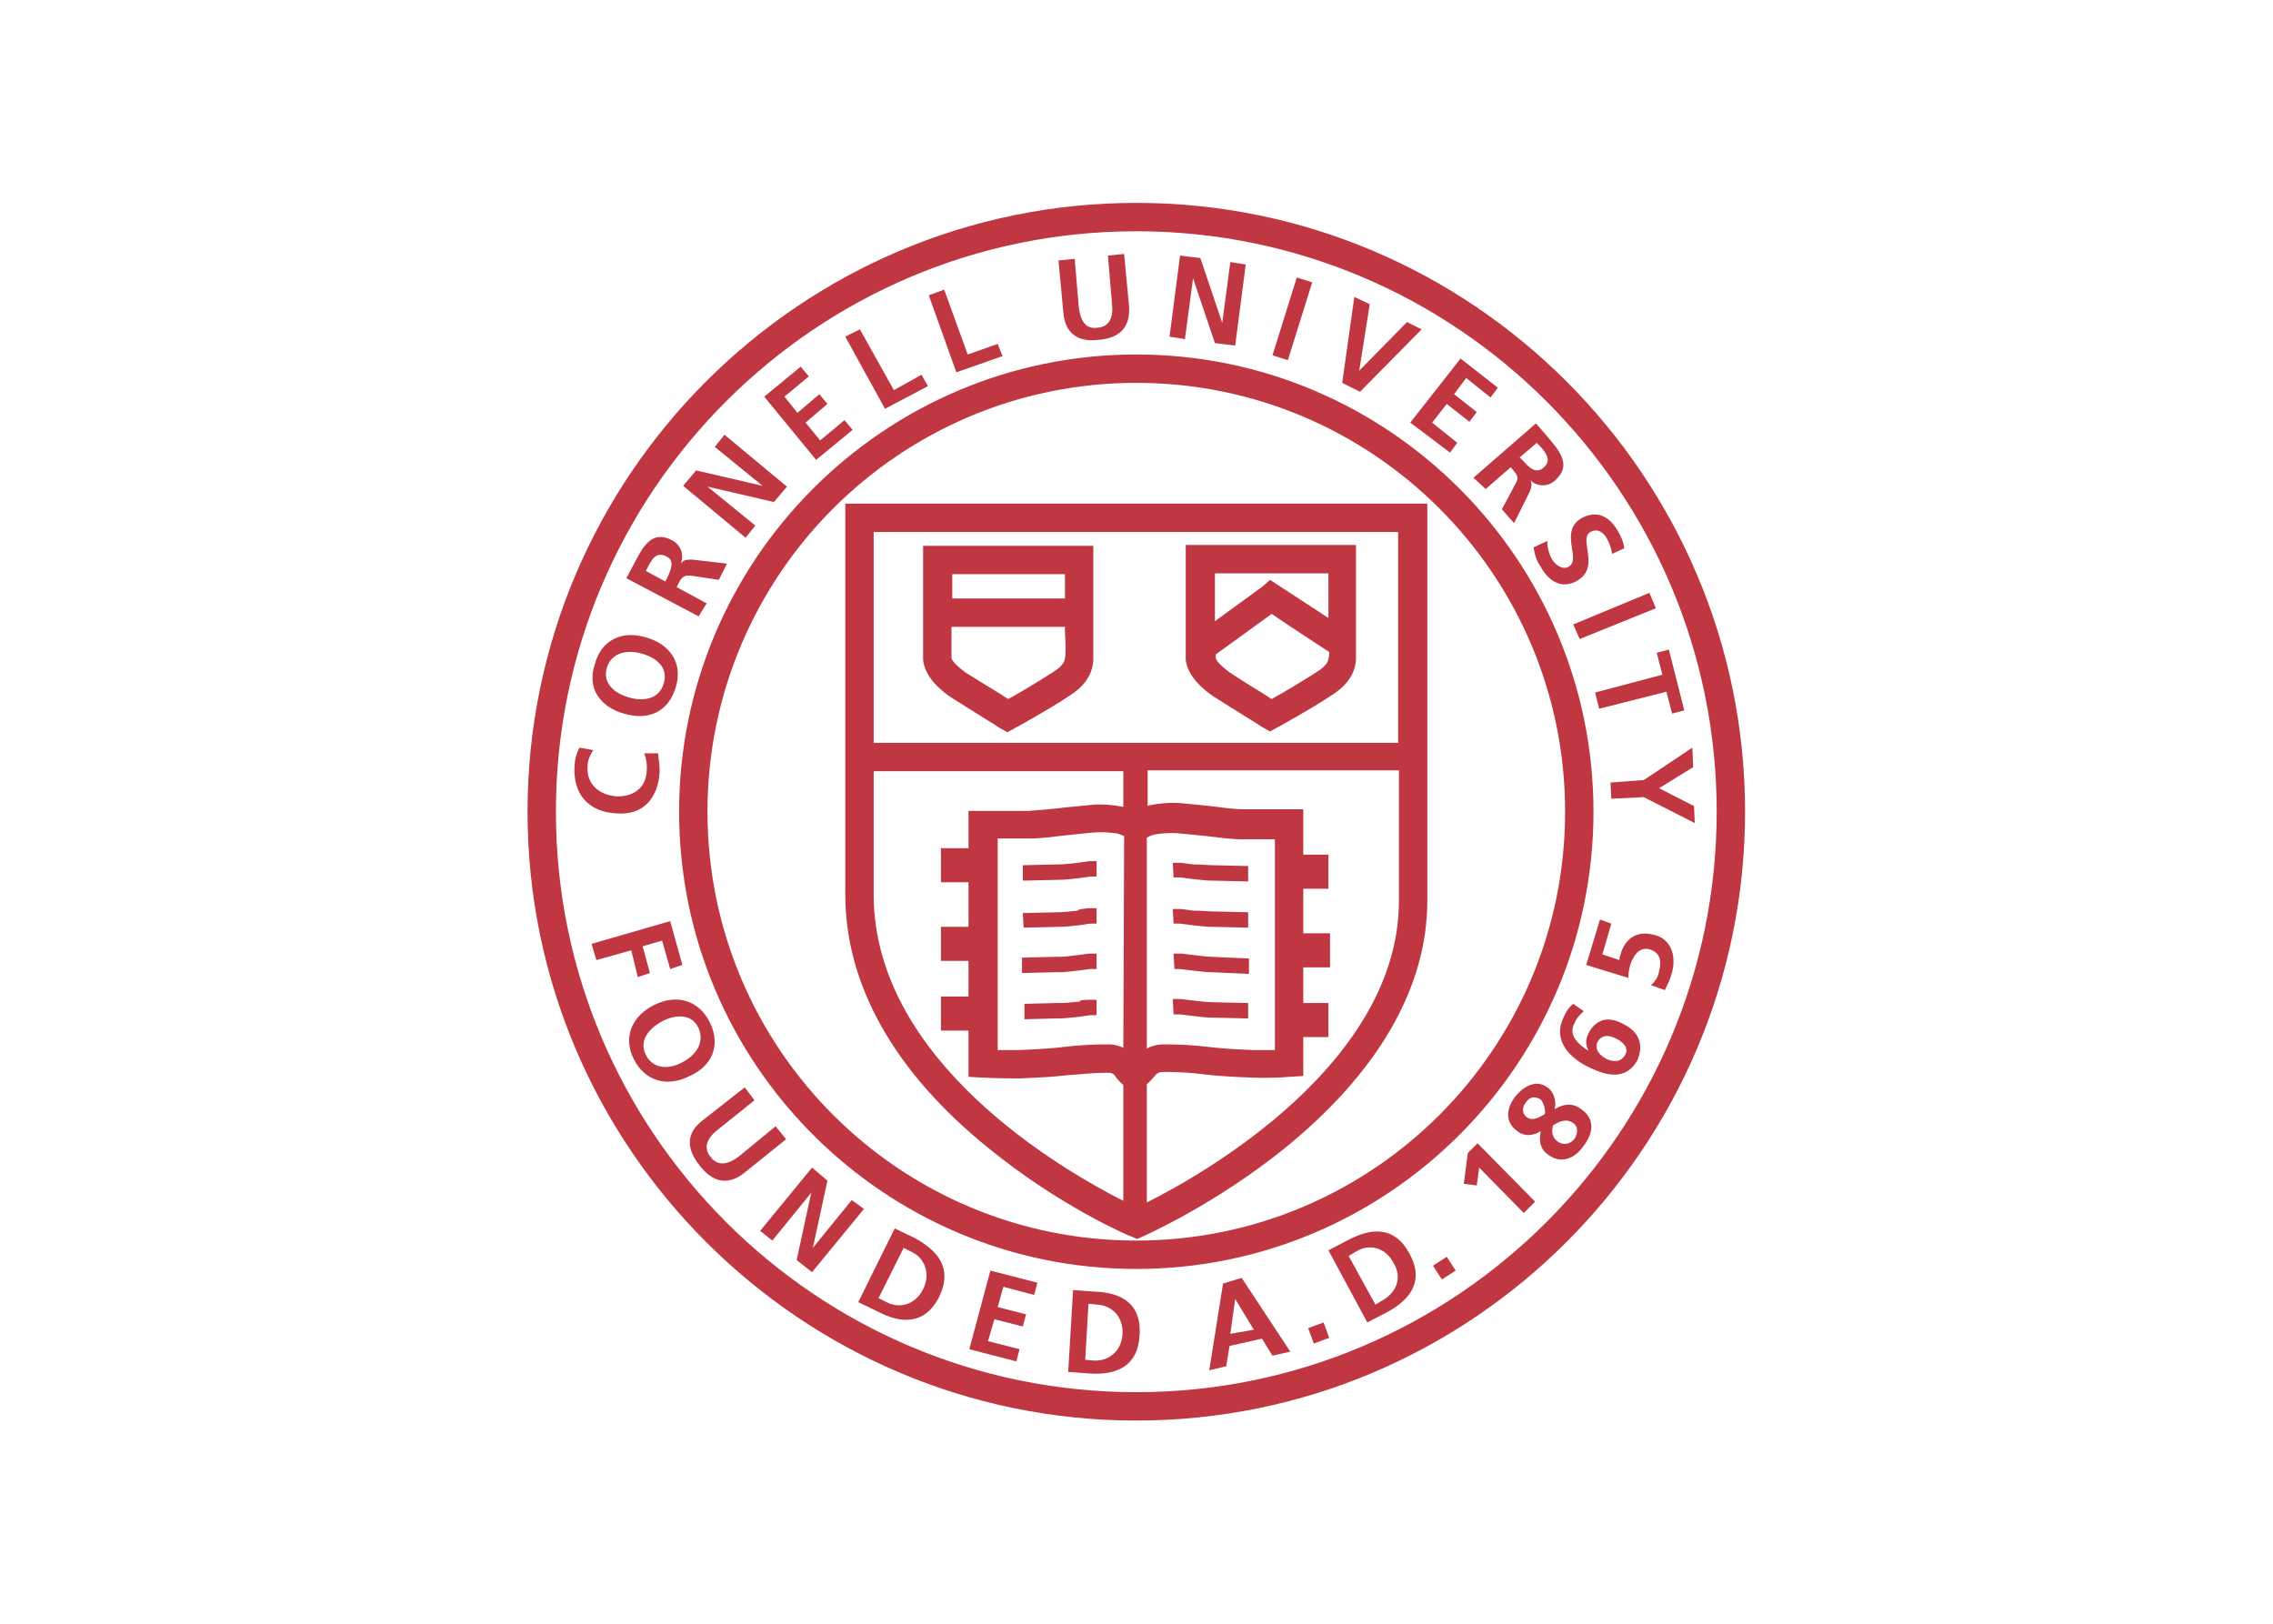 <?xml version="1.0" encoding="UTF-8" standalone="no"?>
<!DOCTYPE svg PUBLIC "-//W3C//DTD SVG 1.1//EN" "http://www.w3.org/Graphics/SVG/1.1/DTD/svg11.dtd">
<svg width="100%" height="100%" viewBox="0 0 560 400" version="1.1" xmlns="http://www.w3.org/2000/svg" xmlns:xlink="http://www.w3.org/1999/xlink" xml:space="preserve" xmlns:serif="http://www.serif.com/" style="fill-rule:evenodd;clip-rule:evenodd;stroke-linejoin:round;stroke-miterlimit:1.414;">
    <g id="logo" transform="matrix(1.902,0,0,1.902,-146.098,-119.574)">
        <path d="M224,89.145C180.53,89.145 145.145,124.53 145.145,168C145.145,211.47 180.53,246.855 224,246.855C267.47,246.855 302.855,211.47 302.855,168C302.855,124.53 267.47,89.145 224,89.145ZM224,243.18C182.525,243.18 148.82,209.475 148.82,168C148.82,126.525 182.525,92.82 224,92.82C265.475,92.82 299.18,126.525 299.18,168C299.18,209.475 265.475,243.18 224,243.18ZM224,108.78C191.345,108.78 164.78,135.345 164.78,168C164.78,200.655 191.345,227.22 224,227.22C256.655,227.22 283.22,200.655 283.22,168C283.22,135.345 256.655,108.78 224,108.78ZM224,223.545C193.34,223.545 168.455,198.66 168.455,168C168.455,137.34 193.34,112.455 224,112.455C254.66,112.455 279.545,137.34 279.545,168C279.545,198.66 254.66,223.545 224,223.545ZM186.305,128.1L186.305,178.71C186.305,190.47 192.71,201.81 204.995,211.68C214.025,219.03 222.95,222.915 223.37,223.02L224.105,223.335L224.84,223.02C225.26,222.81 234.08,218.925 243.11,211.68C255.185,201.915 261.695,190.89 261.695,179.55L261.695,128.1L186.305,128.1ZM257.915,131.775L257.915,159.075L189.98,159.075L189.98,131.775L257.915,131.775ZM241.955,198.87L239.225,198.87C236.6,198.765 234.92,198.66 233.24,198.45C231.455,198.24 229.88,198.135 227.57,198.135C226.625,198.135 225.995,198.345 225.365,198.66L225.365,171.36C225.575,171.255 225.89,171.045 226.415,170.94C226.415,170.94 228.095,170.625 229.88,170.835L233.03,171.15C234.815,171.36 236.285,171.57 237.755,171.57L241.955,171.57L241.955,198.87ZM222.32,198.555C221.795,198.345 221.165,198.135 220.43,198.135C218.225,198.135 216.545,198.24 214.76,198.45C213.08,198.66 211.295,198.765 208.775,198.87L206.045,198.87L206.045,171.465L210.245,171.465C211.61,171.465 213.185,171.255 214.97,171.045L218.015,170.73C219.905,170.52 221.585,170.835 221.585,170.835C221.9,170.94 222.215,171.045 222.425,171.15L222.32,198.555ZM189.98,178.71L189.98,162.75L222.32,162.75L222.32,167.37C222.11,167.37 220.01,166.845 217.7,167.16L214.55,167.475C212.87,167.685 211.4,167.79 210.035,167.895L206.045,167.895L202.265,167.895L202.265,172.725L198.695,172.725L198.695,177.135L202.265,177.135L202.265,182.91L198.695,182.91L198.695,187.32L202.265,187.32L202.265,191.94L198.695,191.94L198.695,196.35L202.265,196.35L202.265,202.335L204.05,202.44C204.155,202.44 206.255,202.545 208.775,202.545C211.505,202.44 213.29,202.335 215.075,202.125C216.755,202.02 218.33,201.81 220.325,201.81C220.955,201.81 221.165,202.02 221.48,202.545C221.69,202.755 221.9,203.07 222.32,203.385L222.32,218.4C214.445,214.41 189.98,200.34 189.98,178.71ZM225.365,218.61L225.365,203.28C225.785,202.965 225.995,202.65 226.205,202.44C226.625,201.915 226.835,201.705 227.57,201.705C229.67,201.705 231.14,201.81 232.82,202.02C234.5,202.23 236.39,202.335 239.12,202.44C241.85,202.545 243.845,202.335 243.845,202.335L245.63,202.23L245.63,197.19L248.885,197.19L248.885,192.78L245.63,192.78L245.63,188.16L249.095,188.16L249.095,183.75L245.63,183.75L245.63,177.975L248.885,177.975L248.885,173.565L245.63,173.565L245.63,167.685L241.955,167.685L237.965,167.685C236.705,167.685 235.235,167.475 233.555,167.265L230.405,166.95C227.99,166.635 225.89,167.16 225.785,167.16C225.68,167.16 225.575,167.16 225.47,167.265L225.47,162.645L258.02,162.645L258.02,179.655C257.915,200.55 232.925,214.83 225.365,218.61ZM199.85,153.09C202.475,154.77 206.255,157.08 206.36,157.185L207.305,157.71L208.25,157.185C208.46,157.08 212.66,154.77 215.18,153.09C217.385,151.725 218.33,150.15 218.435,148.365L218.435,135.45L218.435,133.56L196.385,133.56L196.385,148.365C196.595,150.045 197.75,151.62 199.85,153.09ZM214.76,148.05C214.76,148.89 213.71,149.625 213.185,149.94C211.4,151.095 208.775,152.67 207.41,153.405C206.15,152.565 203.63,151.095 201.845,149.94C200.585,148.995 200.06,148.365 200.06,148.05L200.06,144.06L214.76,144.06L214.76,144.69C214.865,146.58 214.865,147.84 214.76,148.05ZM214.76,137.235L214.76,140.385L200.165,140.385L200.165,137.235L214.76,137.235ZM233.87,152.985C236.495,154.665 240.275,156.975 240.38,157.08L241.325,157.605L242.27,157.08C242.48,156.975 246.68,154.665 249.2,152.985C251.405,151.62 252.35,150.045 252.455,148.26L252.455,135.345L252.455,133.455L230.405,133.455L230.405,148.365C230.615,149.94 231.77,151.515 233.87,152.985ZM248.885,148.155C248.885,148.89 247.835,149.625 247.31,149.94C245.525,151.095 242.9,152.67 241.535,153.405C240.275,152.565 237.755,151.095 236.075,149.94C234.815,148.995 234.29,148.365 234.29,148.05L234.29,147.63C234.29,147.63 239.96,143.535 241.535,142.38C242.9,143.325 247.52,146.37 248.99,147.315C248.99,147.735 248.99,147.945 248.885,148.155C248.885,148.05 248.885,148.155 248.885,148.155ZM234.185,137.13L248.885,137.13L248.885,142.905L241.325,137.97L240.38,138.81L234.185,143.325L234.185,141.645C234.185,140.07 234.185,138.495 234.185,137.13ZM233.87,174.93L238.49,175.035L238.49,177.03L233.87,176.925C233.03,176.925 232.295,176.82 231.245,176.715L229.67,176.505L228.83,176.505L228.725,174.615L229.775,174.615L231.35,174.825C232.4,174.825 233.24,174.93 233.87,174.93ZM233.87,180.915L238.49,181.02L238.49,183.015L233.87,182.91C233.03,182.91 232.295,182.805 231.245,182.7L229.67,182.49L228.83,182.49L228.725,180.6L229.775,180.6L231.35,180.81C232.4,180.81 233.24,180.915 233.87,180.915ZM228.935,188.37L228.83,186.375L229.88,186.375L231.56,186.585C232.505,186.69 233.24,186.795 233.87,186.795L236.075,186.9L238.595,187.005L238.595,189L236.075,188.895L233.87,188.79C233.135,188.79 232.295,188.685 231.35,188.58L229.67,188.37L228.935,188.37ZM233.87,192.675L238.49,192.78L238.49,194.775L233.87,194.67C233.135,194.67 232.295,194.565 231.35,194.46C231.35,194.46 229.775,194.25 229.67,194.25L228.83,194.25L228.725,192.255L229.775,192.255L231.455,192.465C232.4,192.57 233.24,192.675 233.87,192.675ZM209.3,176.925L209.3,174.93L213.92,174.825C214.655,174.825 215.39,174.72 216.44,174.615L217.91,174.405L218.855,174.405L218.855,176.4L218.015,176.4L216.545,176.61C215.6,176.715 214.655,176.82 213.92,176.82L209.3,176.925ZM217.91,180.495L218.855,180.495L218.855,182.49L218.015,182.49L216.65,182.7C215.705,182.805 214.76,182.91 214.025,182.91L209.405,183.015L209.3,181.125L213.92,181.02C214.655,181.02 215.39,180.915 216.44,180.81C216.335,180.6 217.91,180.495 217.91,180.495ZM217.91,186.375L218.855,186.375L218.855,188.37L218.015,188.37L216.44,188.58C215.495,188.685 214.655,188.79 213.92,188.79L213.395,188.79L209.195,188.895L209.195,186.9L213.395,186.795L213.92,186.795C214.655,186.795 215.39,186.69 216.335,186.585L217.91,186.375ZM217.91,192.36L218.855,192.36L218.855,194.355L218.015,194.355L216.545,194.565C215.6,194.67 214.655,194.775 213.92,194.775L213.5,194.775L209.51,194.88L209.51,192.885L213.5,192.78L214.235,192.78C214.97,192.78 215.705,192.675 216.755,192.57C216.44,192.36 217.91,192.36 217.91,192.36ZM214.55,103.32L213.92,96.6L216.02,96.39L216.545,102.585C216.755,104.37 217.385,105.525 218.96,105.315C220.535,105.21 221.06,103.95 220.85,102.165L220.325,95.97L222.425,95.76L223.055,102.48C223.265,105.315 221.795,106.68 219.065,106.89C216.44,107.205 214.76,106.05 214.55,103.32ZM182.525,122.43L175.805,114.24L180.53,110.355L181.58,111.615L178.43,114.24L180.11,116.34L182.945,113.925L183.995,115.185L181.16,117.6L183.05,119.91L186.2,117.285L187.25,118.545L182.525,122.43ZM200.69,111.09L197.12,101.115L199.115,100.38L202.16,108.78L206.045,107.415L206.675,108.99L200.69,111.09ZM230.3,106.785L228.305,106.47L229.67,95.97L232.295,96.285L235.13,104.685L236.18,96.81L238.175,97.125L236.81,107.625L234.185,107.31L231.35,98.91L230.3,106.785ZM173.39,132.51L165.305,125.79L166.985,123.795L175.595,125.79L169.4,120.75L170.66,119.175L178.745,125.895L177.065,127.89L168.455,125.895L174.65,130.935L173.39,132.51ZM168.35,141.015L164.465,138.915L164.78,138.285C165.2,137.445 165.62,137.34 166.46,137.445L169.925,137.97L170.975,135.87L166.46,135.345C165.935,135.345 165.305,135.345 164.99,135.87C165.515,134.61 164.885,133.35 163.835,132.825C161.21,131.46 160.055,133.77 159.005,135.765L157.955,137.76L167.3,142.695L168.35,141.015ZM163.31,137.55L162.995,138.18L160.475,136.815L160.79,136.185C161.315,135.24 161.84,134.295 163.1,134.925C164.255,135.45 163.73,136.605 163.31,137.55ZM280.595,143.745L290.465,139.65L291.305,141.645L281.435,145.635L280.595,143.745ZM243.635,109.515L241.64,108.885L244.79,98.805L246.785,99.435L243.635,109.515ZM292.145,150.255L291.41,147.42L292.985,147L294.98,154.875L293.405,155.295L292.67,152.46L283.955,154.665L283.43,152.565L292.145,150.255ZM289.73,163.905L296.03,159.705L296.135,162.225L291.725,164.955L296.24,167.265L296.345,169.47L289.73,166.11L285.53,166.32L285.425,164.22L289.73,163.905ZM279.965,136.29C281.75,135.345 278.705,131.775 281.645,129.99C283.745,128.835 285.32,129.885 286.265,131.46C286.79,132.3 287.105,133.035 287.21,133.875L285.635,134.61C285.53,133.875 285.32,133.245 284.9,132.51C284.48,131.88 283.85,131.25 282.8,131.775C281.225,132.72 284.165,136.29 281.12,138.075C279.125,139.23 277.445,138.18 276.395,136.29C275.765,135.345 275.66,134.82 275.45,133.77L277.235,132.93C277.235,133.77 277.445,134.61 277.865,135.345C278.285,135.975 279.125,136.71 279.965,136.29ZM269.255,126.21L272.51,123.375L272.93,123.9C273.56,124.635 273.455,124.95 273.035,125.685L271.355,128.835L272.93,130.62L274.925,126.63C275.135,126.105 275.345,125.58 275.03,125.055C275.975,126 277.445,125.895 278.285,125.055C280.49,123.06 278.705,121.17 277.235,119.385L275.765,117.705L267.68,124.74L269.255,126.21ZM275.87,120.225L276.395,120.75C277.13,121.59 277.76,122.535 276.815,123.375C275.87,124.32 274.925,123.48 274.19,122.64L273.665,122.115L275.87,120.225ZM252.98,113.61L250.67,112.455L252.245,101.325L254.24,102.27L252.875,110.88L259.07,104.58L260.96,105.525L252.98,113.61ZM259.49,117.6L266,109.305L270.83,113.085L269.885,114.345L266.735,111.825L265.16,113.925L268.1,116.235L267.155,117.495L264.215,115.185L262.325,117.6L265.58,120.225L264.635,121.485L259.49,117.6ZM191.45,115.815L186.305,106.47L188.195,105.525L192.605,113.4L196.175,111.405L197.015,112.875L191.45,115.815ZM248.255,234.15L248.99,236.145L246.995,236.88L246.26,234.885L248.255,234.15ZM235.235,229.11L233.45,240.345L235.655,239.82L236.075,237.195L240.275,236.25L241.64,238.455L243.95,237.93L237.65,228.375L235.235,229.11ZM236.18,235.62L236.81,231.105L239.225,235.095L236.18,235.62ZM281.645,206.535C280.7,205.8 279.545,205.695 278.18,206.535C278.495,205.38 277.97,204.12 277.235,203.7C275.87,202.65 274.19,203.49 273.035,204.96C271.88,206.535 271.775,208.215 273.35,209.37C274.295,210.105 275.345,210 276.395,209.37C276.08,210.735 276.395,211.785 277.34,212.415C279.02,213.675 280.805,212.94 281.96,211.26C283.22,209.58 283.43,207.795 281.645,206.535ZM276.92,207.165C276.185,207.585 275.345,208.11 274.61,207.585C273.875,207.06 273.98,206.22 274.505,205.59C275.03,204.855 275.66,204.855 276.395,205.275C276.815,205.8 277.025,206.64 276.92,207.165ZM280.805,210.315C280.28,211.05 279.335,211.26 278.6,210.735C277.865,210.21 277.76,209.475 277.97,208.635C278.81,208.11 279.65,207.69 280.595,208.32C281.225,208.74 281.225,209.58 280.805,210.315ZM218.645,230.16L215.81,229.95L215.18,240.555L218.015,240.765C221.27,240.975 224.21,239.925 224.42,235.83C224.735,231.525 221.795,230.265 218.645,230.16ZM222.215,235.62C222.11,237.93 220.325,239.19 218.54,239.085L217.385,238.98L217.805,231.735L218.96,231.84C220.745,231.945 222.32,233.31 222.215,235.62ZM157.64,155.295C160.79,156.24 163.415,155.085 164.36,151.83C165.305,148.68 163.52,146.265 160.475,145.425C157.43,144.48 154.7,145.74 153.86,148.89C152.81,152.04 154.595,154.455 157.64,155.295ZM155.435,149.31C156.065,147.315 158.165,147 159.95,147.525C161.84,148.05 163.415,149.31 162.785,151.41C162.155,153.51 160.055,153.72 158.27,153.195C156.38,152.67 154.805,151.305 155.435,149.31ZM251.51,223.44L248.885,224.805L253.925,234.15L256.55,232.785C259.385,231.21 261.38,228.9 259.385,225.225C257.39,221.55 254.345,221.97 251.51,223.44ZM256.025,231.21L254.975,231.84L251.51,225.54L252.56,224.91C254.135,223.965 256.235,224.385 257.285,226.38C258.545,228.375 257.6,230.265 256.025,231.21ZM205.1,227.43L211.19,229.005L210.77,230.58L206.78,229.53L206.045,232.155L209.72,233.1L209.3,234.675L205.625,233.73L204.785,236.565L208.88,237.615L208.46,239.19L202.37,237.615L205.1,227.43ZM264.215,225.645L265.37,227.43L263.585,228.585L262.43,226.8L264.215,225.645ZM268.205,210.945L275.66,218.505L274.19,219.975L268.415,214.095L268.1,216.405L266.42,216.195L266.945,212.205L268.205,210.945ZM158.585,185.955L154.07,187.215L153.44,185.115L163.625,182.175L165.2,187.845L163.625,188.37L162.575,184.695L160.055,185.43L161,188.895L159.425,189.42L158.585,185.955ZM293.405,188.79C293.195,189.63 292.775,190.47 292.46,191.1L290.675,190.47C291.095,190.05 291.62,189.525 291.725,188.58C292.04,187.53 291.935,186.27 290.57,185.85C289.31,185.43 288.47,186.48 288.05,187.635C287.84,188.265 287.735,188.895 287.735,189.525L282.275,187.845L284.06,181.965L285.53,182.49L284.375,186.48L286.58,187.215C286.58,186.9 286.685,186.585 286.79,186.27C287.21,184.905 288.47,183.225 291.095,183.96C292.985,184.38 294.035,186.27 293.405,188.79ZM156.59,168.21C152.915,168 151.025,165.585 151.235,162.12C151.235,161.385 151.445,160.545 151.865,159.705L153.65,160.02C153.125,160.86 152.915,161.49 152.915,162.225C152.81,164.43 154.385,165.795 156.59,166.005C158.795,166.11 160.475,164.955 160.58,162.75C160.685,161.91 160.475,160.965 160.265,160.44L162.05,160.44C162.155,161.28 162.26,162.015 162.26,162.855C162.05,166.215 160.16,168.525 156.59,168.21ZM168.77,195.3C167.3,192.36 164.465,191.625 161.63,192.99C158.795,194.355 157.43,197.085 158.9,200.025C160.37,202.965 163.31,203.7 166.145,202.23C168.98,200.97 170.24,198.345 168.77,195.3ZM165.2,200.445C163.52,201.39 161.42,201.39 160.475,199.5C159.53,197.61 160.895,196.035 162.68,195.09C164.36,194.25 166.46,194.145 167.3,196.035C168.14,197.925 166.88,199.605 165.2,200.445ZM286.895,195.405C285.11,194.46 283.535,194.88 282.59,196.665C282.17,197.505 282.17,198.135 282.59,198.975C281.225,198.135 279.86,196.875 280.805,195.3C281.12,194.565 281.54,194.25 281.96,193.83L280.595,192.885C279.965,193.41 279.65,193.935 279.335,194.67C277.865,197.715 280.28,200.025 282.8,201.18C285.005,202.23 287.42,202.755 288.89,200.235C289.835,198.03 288.995,196.35 286.895,195.405ZM287.315,199.5C286.79,200.445 285.845,200.445 284.9,200.025C283.955,199.5 283.325,198.765 283.745,197.82C284.27,196.875 285.215,196.875 286.16,197.4C287.105,197.82 287.84,198.66 287.315,199.5ZM178.64,210.42L173.285,214.725C171.08,216.51 169.085,215.985 167.405,213.78C165.725,211.68 165.62,209.58 167.93,207.9L173.285,203.7L174.545,205.38L169.82,209.16C168.455,210.21 167.825,211.47 168.875,212.73C169.82,213.99 171.185,213.675 172.55,212.625L177.275,208.74L178.64,210.42ZM195.335,223.23L192.71,221.97L187.985,231.525L190.61,232.785C193.445,234.255 196.595,234.57 198.485,230.79C200.27,227.01 198.17,224.805 195.335,223.23ZM196.385,229.845C195.335,231.945 193.235,232.365 191.66,231.525L190.61,231L193.865,224.49L194.915,225.015C196.49,225.75 197.435,227.745 196.385,229.845ZM188.72,219.45L182,227.64L180.005,226.065L181.895,217.35L176.855,223.545L175.28,222.285L182,214.095L183.995,215.775L182.105,224.49L187.145,218.295L188.72,219.45Z" style="fill:rgb(192,54,65);fill-rule:nonzero;"/>
    </g>
</svg>
